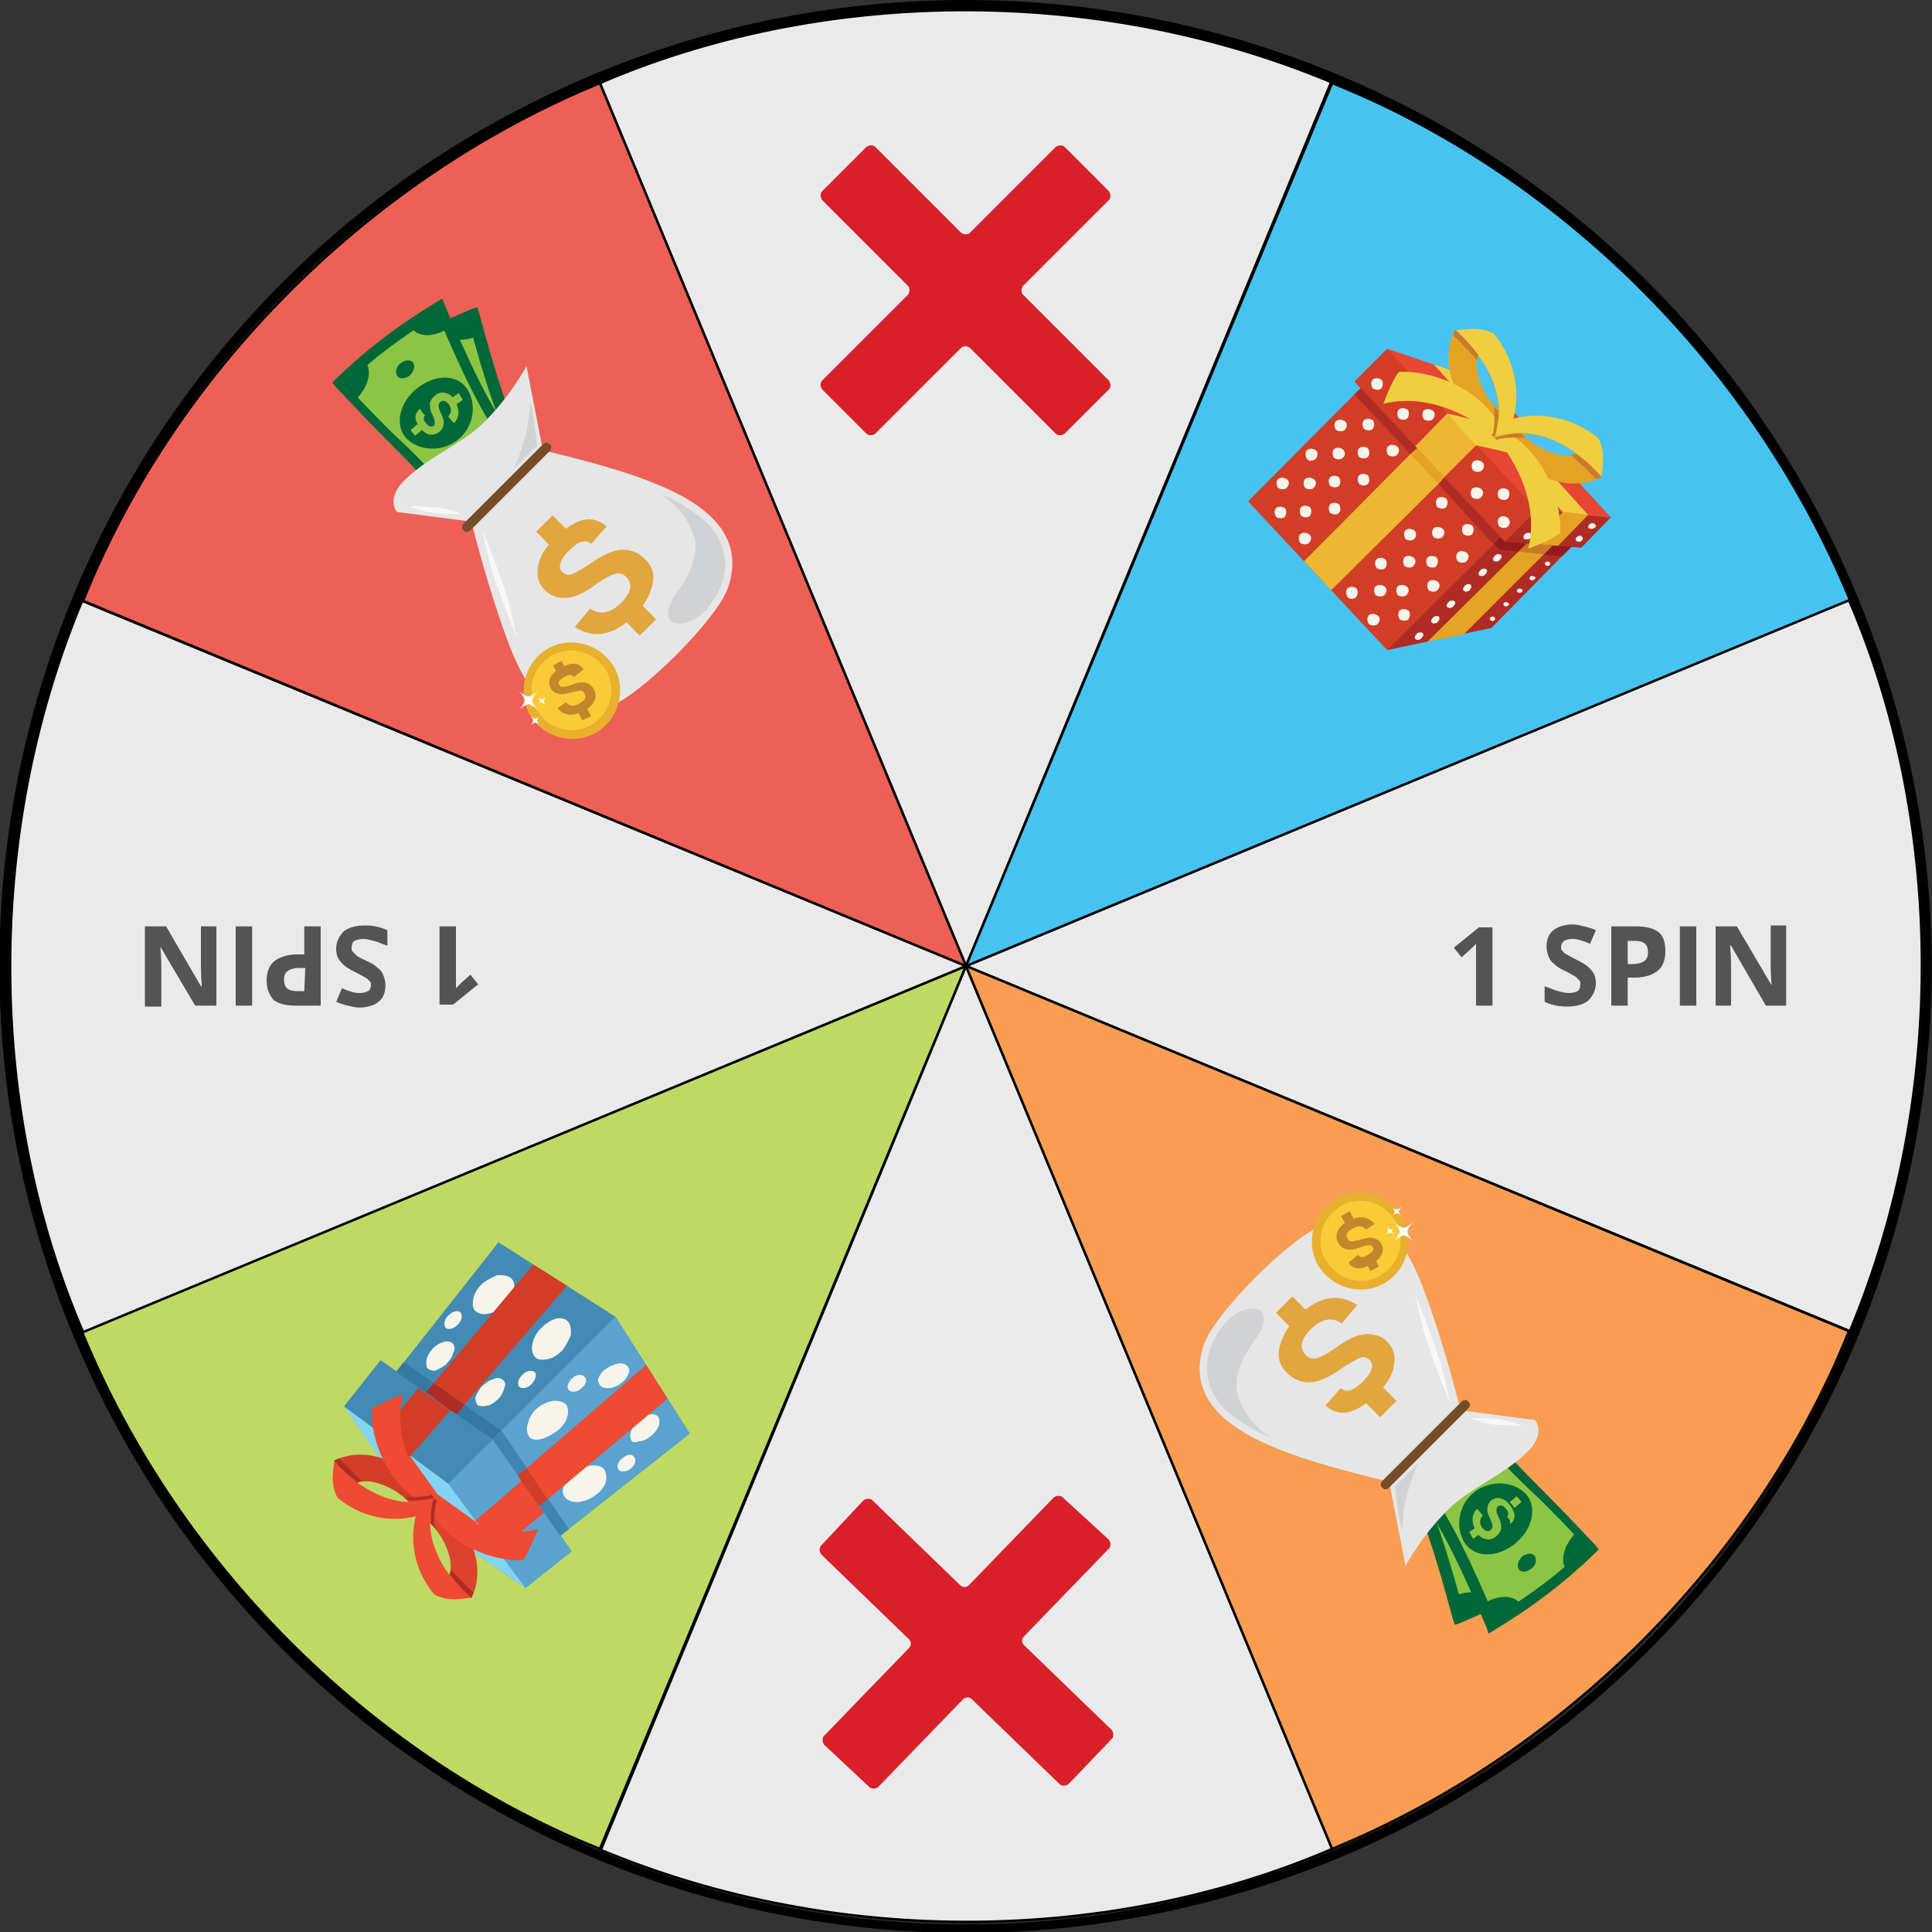 <svg xmlns="http://www.w3.org/2000/svg" viewBox="0 0 200 200"><rect x="0" y="0" width="200" height="200" fill="#333333" stroke="none"/><style>.st0{display:none}.st10,.st8,.st9{fill-rule:evenodd;clip-rule:evenodd}.st8{fill:#af2c24}.st9{fill:#d23d27}.st10{fill:#eeb733}.st12{fill:#e5a324}.st12,.st13,.st14,.st15,.st16,.st17{fill-rule:evenodd;clip-rule:evenodd}.st13{fill:#951a1d}.st14{fill:#c77b29}.st15{fill:#f1ce40}.st16{fill:#f6f4eb}.st17{fill:#4bc3f1}.st18{display:inline;fill:#fff;stroke:#000;stroke-width:.25;stroke-miterlimit:10}.st19{fill:#428bb5}.st19,.st20,.st24,.st25{fill-rule:evenodd;clip-rule:evenodd}.st20{fill:#59a3ce}.st24{fill:#f04a32}.st25{fill:#bfd966}.st28{fill:#8cc544}.st29{fill:#006838}.st30{fill:#e6e6e7}.st31{fill:#e2a63f}.st32{fill:#754d2a}.st33{fill:#d0d2d3}.st34{fill:#f7f8f8}.st35{fill:#e8b02c}.st36{fill:#f9cb36}.st37{fill:#c3872b}.st38{fill:#fff}.st39{fill:#d81f2a}</style><g id="Слой_1"><path fill="none" stroke="#000" stroke-width=".25" stroke-miterlimit="10" d="M170.7 29.3L29.3 170.7"/><path d="M62.1 191.4c-22.8-9.1-43.4-28.7-53.6-53.5L100 100l-37.9 91.4z" fill="#bfd964" stroke="#000" stroke-width=".25" stroke-miterlimit="10"/><path d="M137.9 191.4c-22.5 9.7-51 10.4-75.7.1L100 100l37.9 91.4zM8.6 137.9c-9.7-22.5-10.4-51-.1-75.7L100 100 8.6 137.9zM62.1 8.6c22.5-9.7 51-10.4 75.7-.1L100 100 62.1 8.6zm129.3 53.5c9.7 22.5 10.4 51 .1 75.7L100 100l91.4-37.9z" fill="#eaeaea" stroke="#000" stroke-width=".25" stroke-miterlimit="10"/><path d="M8.6 62.2c9.1-22.8 28.7-43.4 53.5-53.6L100 100 8.6 62.2z" fill="#ed6056" stroke="#000" stroke-width=".25" stroke-miterlimit="10"/><path d="M137.9 8.6c22.8 9.1 43.4 28.7 53.6 53.5L100 100l37.9-91.4z" fill="#47c3f1" stroke="#000" stroke-width=".25" stroke-miterlimit="10"/><path d="M191.4 137.8c-9.1 22.8-28.7 43.4-53.5 53.6L100 100l91.4 37.8z" fill="#f89d52" stroke="#000" stroke-width=".25" stroke-miterlimit="10"/><path d="M100 1c19.3 0 38.2 5.6 54.4 16.3 16.6 10.9 29.5 26.4 37.1 44.9 10.1 24.4 10.1 51.3 0 75.8s-29.1 43.5-53.6 53.6c-12.1 5-24.8 7.6-37.8 7.6-19.3 0-38.2-5.6-54.4-16.3-16.7-11.1-29.5-26.6-37.2-45-10.1-24.4-10.1-51.3 0-75.8S37.7 18.7 62.1 8.5C74.2 3.5 87 1 100 1m0-1C87.2 0 74.2 2.4 61.7 7.6c-51 21.1-75.3 79.6-54.1 130.7 16 38.5 53.2 61.8 92.4 61.8 12.8 0 25.7-2.5 38.2-7.6 51-21.1 75.3-79.6 54.1-130.7C176.4 23.2 139.2 0 100 0z"/><path class="st8" d="M158.6 52.4l-7.9 5.7-7.1 9.2 10.8-2.3 11.4-11.6z"/><path class="st9" d="M158.6 52.4l-14.5-15.5-14.9 15 14.4 15.4z"/><path class="st10" d="M135 58.1l2.8 3 12-11.9-1.4-1.4-1.5-1.7z"/><path class="st9" d="M140.2 39.5l15.6 16.6 3.3-3.3-5.3-8.1-10.2-8.6z"/><path class="st10" d="M146.5 46.2l3 3.2 4.3-4.3-3.2-3.1z"/><path class="st8" d="M155.8 56.1l7.9.6 3.1-3.2-4.4-.4-3.3-.3z"/><path fill-rule="evenodd" clip-rule="evenodd" fill="#e64732" d="M166.8 53.6l-12.9-14-10.3-3.5 15.5 16.7z"/><path class="st8" d="M149.5 49.4l-.6.7 5.1 5.6.6.6.7-.7-.4-.5z"/><path class="st12" d="M148.9 50.1l.6-.7-2.8-3-.7.6z"/><path class="st8" d="M146 47l.7-.6-.2-.2-5.6-6-.7.6z"/><path class="st12" d="M161.8 53l-3.3 3.3 2.8.2 3.1-3.2z"/><path class="st12" d="M158 56.3l-10.2 10.1 3.7-.7 9.2-9.2-2.2-.2z"/><path class="st13" d="M160.7 56.5l-.9.9 1.9.2 1-1-1.4-.1z"/><path class="st14" d="M159.8 57.4l.9-.9-2.2-.2h-.5l-.8.8z"/><path class="st13" d="M157.2 57.1l.8-.8-2.2-.2-.5-.5-.7.7.7.6z"/><path class="st15" d="M164.3 53.2l-5.3-5.9 2.6.6-2.6-2.8-2.1-.6-5.1-5.6-3.4-1.2 5.4 6-1.6-.3-.3-.1-2.1-.5 3 3.3 2.3.5 1.1.3 5.4 5.9.2.2 2.6.3z"/><path class="st16" d="M156.1 50.7c-.3-.2-.7-.2-.9 0-.2.2-.2.6 0 .9.3.2.7.2.9 0 .2-.3.2-.7 0-.9zm-2.7-2.9c-.3-.2-.7-.2-.9 0-.2.2-.2.6 0 .9.3.2.7.2.9 0 .3-.3.3-.7 0-.9zm-5.1-5.3c-.3-.2-.7-.2-.9 0-.2.2-.2.6 0 .9.3.2.7.2.9 0 .3-.3.3-.7 0-.9zm-2.6-3c-.3-.2-.7-.2-.9 0-.2.2-.2.6 0 .9.3.2.7.2.9 0 .2-.3.2-.7 0-.9zM165 54.2c-.3-.2-.8.3-.5.5.5.2 1-.3.5-.5zm-11.7-3.6c-.3-.2-.7-.2-.9 0-.2.2-.2.6 0 .9.3.2.7.2.9 0 .3-.3.3-.7 0-.9zm2.8 3c-.3-.2-.7-.2-.9 0-.2.2-.2.6 0 .9.3.2.7.2.9 0 .3-.3.2-.7 0-.9zm-10.4-11.2c-.3-.2-.7-.2-.9 0-.2.2-.2.6 0 .9.3.2.7.2.9 0 .2-.3.2-.7 0-.9zm-2.7-3.1c-.3-.2-.7-.2-.9 0-.2.2-.2.6 0 .9.3.2.7.2.9 0 .2-.3.2-.7 0-.9zm9.4 15.1c-.3-.2-.7-.2-.9 0-.2.2-.2.6 0 .9.3.2.7.2.9 0 .2-.3.2-.7 0-.9zm-2.7-2.8c-.3-.2-.7-.2-.9 0-.2.2-.2.6 0 .9.3.2.7.2.9 0 .2-.3.2-.7 0-.9zm-5.1-5.4c-.3-.2-.7-.2-.9 0-.2.2-.2.6 0 .9.3.2.7.2.9 0 .3-.3.3-.7 0-.9zm-2.5-2.7c-.3-.2-.7-.2-.9 0-.2.2-.2.6 0 .9.3.2.7.2.9 0 .2-.3.2-.7 0-.9zm16.3 11.7c-.4-.2-.9.3-.6.6.5.2 1.1-.3.6-.6zm-16.8-8.8c-.3-.2-.7-.2-.9 0-.2.2-.2.6 0 .9.3.2.7.2.9 0 .2-.2.2-.6 0-.9zm7.7 8.3c-.3-.2-.7-.2-.9 0-.2.2-.2.6 0 .9.3.2.7.2.9 0 .3-.3.3-.7 0-.9zm2.5 2.5c-.3-.2-.7-.2-.9 0-.2.2-.2.6 0 .9.3.2.7.2.9 0 .3-.3.3-.7 0-.9zm-12.6-13.6c-.3-.2-.7-.2-.9 0-.2.2-.2.6 0 .9.3.2.7.2.9 0 .3-.3.3-.7 0-.9zm21.2 14.6c-.1-.1-.3-.1-.4 0-.1.1-.1.2 0 .3.1.1.3.1.4 0 .1-.1.1-.2 0-.3zm3.3-2.7c-.3-.2-.8.3-.5.5.4.3.9-.2.5-.5zm-4-1.6c-.4-.2-.9.3-.6.6.5.3 1-.3.6-.6zm-5.9 5c-.2-.1-.5 0-.6.2-.2.2-.2.4 0 .5.2.1.5 0 .6-.2.2-.2.2-.4 0-.5zm1.5-1.5c-.2-.1-.5 0-.6.2-.2.2-.2.4 0 .5.2.1.5 0 .6-.2.2-.2.2-.4 0-.5zm3.5 2.3c-.1-.1-.3-.1-.4 0-.1.1-.1.2 0 .3.1.1.3.1.4 0 .2-.1.2-.3 0-.3zm-10.1-2c-.3-.2-.7-.2-.9 0-.2.2-.2.6 0 .9.3.2.7.2.9 0 .2-.3.2-.7 0-.9zm-2.3-2.8c-.3-.2-.7-.2-.9 0-.2.2-.2.6 0 .9.3.2.7.2.9 0 .3-.3.2-.7 0-.9zm-4.8-5.7c-.3-.2-.7-.2-.9 0-.2.2-.2.6 0 .9.3.2.7.2.9 0 .2-.2.2-.6 0-.9zm-2.6-2.7c-.3-.2-.7-.2-.9 0-.2.2-.2.6 0 .9.3.2.7.2.9 0 .3-.2.3-.6 0-.9zm-.4 2.9c-.3-.2-.7-.2-.9 0s-.2.6 0 .9c.3.2.7.2.9 0s.2-.6 0-.9zm-3 3.1c-.3-.2-.7-.2-.9 0-.2.2-.2.6 0 .9.3.2.7.2.9 0 .2-.3.2-.7 0-.9zm10.7 5.2c-.3-.2-.7-.2-.9 0-.2.2-.2.6 0 .9.3.2.7.2.9 0 .3-.3.3-.7 0-.9zm-3 3c-.3-.2-.7-.2-.9 0-.2.2-.2.6 0 .9.3.2.7.2.9 0 .3-.3.3-.7 0-.9zm5.5-.5c-.3-.2-.7-.2-.9 0-.2.2-.2.6 0 .9.3.2.7.2.9 0 .3-.3.3-.7 0-.9zm-3 3c-.3-.2-.7-.2-.9 0-.2.2-.2.6 0 .9.3.2.7.2.9 0 .2-.3.2-.7 0-.9zm-9.6-16.6c-.3-.2-.7-.2-.9 0-.2.2-.2.6 0 .9s.7.2.9 0 .3-.7 0-.9zm-3 3c-.3-.2-.7-.2-.9 0-.2.2-.2.6 0 .9.3.2.7.2.9 0 .3-.3.3-.7 0-.9zm12.4 11.1c-.3-.2-.7-.2-.9 0-.2.2-.2.6 0 .9.3.2.7.2.9 0 .3-.3.3-.7 0-.9zm-3 3c-.3-.2-.7-.2-.9 0s-.2.6 0 .9c.3.2.7.2.9 0 .3-.3.3-.7 0-.9zm.8-5.8c-.3-.2-.7-.2-.9 0-.2.2-.2.6 0 .9.3.2.7.2.9 0 .2-.3.2-.7 0-.9zm-3 3c-.3-.2-.7-.2-.9 0-.2.2-.2.6 0 .9s.7.2.9 0c.2-.3.2-.7 0-.9zm-1.8-8.7c-.3-.2-.7-.2-.9 0s-.2.6 0 .9c.3.2.7.2.9 0s.2-.6 0-.9zm-3.1 3.1c-.3-.2-.7-.2-.9 0-.2.2-.2.6 0 .9.3.2.7.2.9 0 .3-.3.3-.7 0-.9zm.5-5.7c-.3-.2-.7-.2-.9 0-.2.2-.2.6 0 .9.3.2.7.2.9 0 .3-.3.3-.7 0-.9zm-3 3c-.3-.2-.7-.2-.9 0-.2.2-.2.6 0 .9.3.2.7.2.9 0 .2-.3.2-.7 0-.9zm19.2 7.9c-.2-.1-.5 0-.6.2-.2.2-.2.4 0 .5.2.1.5 0 .6-.2.1-.1.2-.4 0-.5zm-1.7 1.7c-.2-.1-.5 0-.6.2-.2.2-.2.4 0 .5.2.1.5 0 .6-.2.2-.2.2-.4 0-.5zm-1.6 1.6c-.2-.1-.5 0-.6.2-.2.2-.2.4 0 .5.2.1.5 0 .6-.2.1-.1.2-.4 0-.5zm-1.7 1.7c-.2-.1-.5 0-.6.2-.2.2-.2.4 0 .5.2.1.5 0 .6-.2.2-.2.2-.4 0-.5zm10.3-4.5c-.1-.1-.3-.1-.4 0-.1.1-.1.2 0 .3.1.1.3.1.4 0 .2-.1.1-.3 0-.3zm-1.4 1.4c-.1-.1-.3-.1-.4 0-.1.1-.1.2 0 .3.1.1.3.1.4 0 .2-.1.1-.2 0-.3zm-1.4 1.5c-.1-.1-.3-.1-.4 0-.1.1-.1.2 0 .3.1.1.3.1.4 0 .1-.1.1-.2 0-.3z"/><path class="st15" d="M165.8 49.4s-3.5-4.4-8.6-4.2c-.7 0-1.6-.2-2.4.1l.5-1.5c3.2-1.4 7.2-.9 10.2 1.6.6 1.3.5 2.2.3 4z"/><path class="st12" d="M165.8 49.4s-5.2 3.1-11-4.2c.7-.2 1.4-.3 2.1-.4 5.2-.2 8.9 4.6 8.9 4.6z"/><path class="st17" d="M163.2 47c-1.5.6-4.3-.6-5.6-2.1 2.2 0 4.2 1 5.6 2.1z"/><path class="st14" d="M165.2 49.6c-.9-1-1.8-1.8-2.6-2.5.2 0 .4-.1.6-.1 1.6 1.2 2.6 2.4 2.6 2.4s-.2.1-.6.2zm-7.7-4.3c-.9 0-1.7.1-2.5.3l-.3-.3c.7-.2 1.4-.3 2.1-.4h.7l.3.3.2.2c-.1-.1-.3-.1-.5-.1z"/><path class="st15" d="M158.2 56.8c1.5-6.1-3.2-11.3-3.2-11.3.5-.2 1.6-.2 1.8-.2 2.8 1.8 4.9 6.2 4.7 9.9-1 .7-2 1.1-3.3 1.6zm-7.6-22.6s4.4 3.5 4.2 8.6c0 .7.2 1.6-.1 2.4l1.5-.5c1.4-3.2.9-7.2-1.6-10.2-1.3-.6-2.2-.5-4-.3z"/><path class="st12" d="M150.6 34.2s-3.1 5.2 4.2 11c.2-.7.3-1.4.4-2.1.2-5.2-4.6-8.9-4.6-8.9z"/><path class="st17" d="M153 36.8c-.6 1.5.6 4.3 2.1 5.6 0-2.2-1-4.2-2.1-5.6z"/><path class="st14" d="M150.4 34.7c1 .9 1.8 1.8 2.5 2.6 0-.2.1-.4.1-.6-1.2-1.6-2.4-2.6-2.4-2.6l-.2.6zm4.3 7.8c0 .9-.1 1.7-.3 2.5l.3.3c.2-.7.3-1.4.4-2.1v-.7l-.3-.3-.2-.2c.1.1.1.3.1.5z"/><path class="st15" d="M143.2 41.8c6.1-1.5 11.3 3.2 11.3 3.2.2-.5.2-1.6.2-1.8-1.8-2.8-6.2-4.9-9.9-4.7-.7 1-1.1 2-1.6 3.3z"/><g class="st0"><path class="st18" d="M166.4 146.5c-.9.9-1.9 1.4-3 1.4s-2.1-.4-3-1.3c-1.1-1.1-1.6-2.3-1.5-3.5.1-1.3.7-2.5 2-3.7 1.1-1.1 2.1-1.8 3.1-2.1l1.8 1.8c-.5.2-1.1.4-1.7.8s-1.1.7-1.5 1.1c-1.3 1.3-1.4 2.4-.3 3.4 1 1 2.1.8 3.4-.5.2-.2.5-.5.7-.8.2-.3.4-.6.5-.8l1.3-.4 4.6 5.3-5.3 5.3-1.7-1.7 3.5-3.5-1.7-2.1-.2.3-1 1zm-12.3 9.6c-1.7-1.7-2.7-3.2-2.9-4.6-.3-1.4.2-2.6 1.3-3.8 1.1-1.1 2.4-1.5 3.8-1.3 1.4.3 2.9 1.2 4.6 2.9 1.7 1.7 2.7 3.3 3 4.6.3 1.4-.2 2.6-1.3 3.8-1.1 1.1-2.4 1.5-3.8 1.3-1.6-.3-3.1-1.2-4.7-2.9zm4.7-4.7c-1.2-1.2-2.1-1.9-2.9-2.2-.7-.3-1.3-.2-1.8.3s-.6 1.1-.3 1.8 1.1 1.7 2.2 2.9c1.2 1.2 2.2 1.9 2.9 2.2s1.3.2 1.8-.3.6-1.1.3-1.8-1-1.7-2.2-2.9zm-8.3 12.2c-1-1-1.6-2-1.7-2.9-.1-.9.2-1.7 1-2.5.7-.7 1.6-1 2.5-.9.9.1 1.9.7 2.9 1.7 2 2 2.3 3.8.7 5.3-.7.7-1.6 1.1-2.5.9-1-.1-1.9-.6-2.9-1.6zm2.9-3c-.6-.6-1-.9-1.4-1.1-.4-.2-.7-.2-.9.1-.4.4-.1 1.2 1 2.3 1.1 1.1 1.9 1.4 2.3 1 .2-.2.2-.5.1-.9-.1-.3-.5-.8-1.1-1.4zm-4.6 10.5l-4.3-15.1 1.6-1.6 4.3 15.1-1.6 1.6zm-9-4.6c-1-1-1.6-2-1.7-2.9s.2-1.7 1-2.5c.7-.7 1.6-1 2.5-.9.9.1 1.9.7 2.9 1.7 2 2 2.3 3.8.7 5.3-.7.7-1.6 1.1-2.5.9-.9-.1-1.9-.6-2.9-1.6zm3-2.9c-.6-.6-1-.9-1.4-1.1-.4-.2-.7-.2-.9.1-.4.4-.1 1.2 1 2.3 1.1 1.1 1.9 1.4 2.3 1 .2-.2.2-.5.1-.9-.2-.4-.6-.9-1.1-1.4zm0-28.8c-1.6-1.6-2.4-3.2-2.5-4.9-.1-1.7.6-3.2 2.1-4.7s3.1-2.2 4.7-2.1c1.7.1 3.3.9 4.9 2.5 1.6 1.6 2.4 3.2 2.5 4.9.1 1.6-.7 3.2-2.2 4.7s-3.1 2.2-4.7 2.1c-1.6 0-3.2-.9-4.8-2.5zm7.1-7c-1.1-1.1-2.1-1.7-3.1-1.8s-1.8.2-2.7 1c-1.6 1.6-1.4 3.6.8 5.7 2.2 2.2 4.1 2.5 5.7.8.8-.8 1.2-1.7 1-2.7 0-.9-.7-2-1.7-3zm-16 6.2l2-2 9.7 9.7-5.6 5.6-1.7-1.7 3.5-3.5-2.5-2.5-3.3 3.3-1.7-1.7 3.3-3.3-3.7-3.9zm-7.5 7.5l2-2 9.7 9.7-5.6 5.6-1.7-1.7 3.5-3.5-2.5-2.5-3.3 3.3-1.7-1.7 3.3-3.3-3.7-3.9z"/></g><g class="st0"><path class="st18" d="M37.5 61.5l-4.2-11.3-4.7 4.7-1.7-1.7 6.8-6.8 1.3 1.3 4.6 11.7-2.1 2.1zm4-16.1c.9-.9 1.9-1.4 2.9-1.4s2 .4 2.9 1.3c1.1 1.1 1.5 2.2 1.5 3.4-.1 1.2-.7 2.4-1.9 3.6-1 1-2.1 1.7-3.1 2l-1.7-1.7c.5-.2 1.1-.4 1.6-.7s1.1-.7 1.5-1.1c1.2-1.2 1.3-2.3.3-3.3s-2.1-.8-3.3.5c-.2.2-.5.5-.7.8s-.4.6-.5.8l-1.2.4-4.5-5.2 5.1-5.1 1.7 1.7-3.4 3.4 1.7 2 .2-.3c.2-.4.5-.7.9-1.1zm7.9-9.1c1 1 1.5 1.9 1.7 2.8.1.9-.2 1.7-.9 2.4s-1.5 1-2.4.9c-.9-.1-1.8-.7-2.8-1.6-2-2-2.2-3.7-.7-5.2.7-.7 1.5-1 2.4-.9.8.2 1.7.7 2.7 1.6zm-2.9 2.9c.5.5 1 .9 1.4 1.1s.7.2.9-.1c.4-.4.1-1.2-1-2.2-1.1-1.1-1.8-1.4-2.2-1-.2.2-.2.5-.1.9s.5.8 1 1.3zM51 29.1l4.2 14.7-1.5 1.5-4.2-14.7 1.5-1.5zm8.7 4.4c1 1 1.5 1.9 1.6 2.8.1.9-.2 1.7-.9 2.4s-1.5 1-2.4.9c-.9-.1-1.8-.7-2.8-1.6-2-2-2.2-3.7-.7-5.2.7-.7 1.5-1 2.4-.9s1.9.6 2.8 1.6zm-2.8 2.9c.5.5 1 .9 1.4 1.1.4.2.7.2.9-.1.4-.4.1-1.2-1-2.2-1.1-1.1-1.8-1.4-2.2-1-.2.2-.2.5-.1.9s.4.7 1 1.3zm0 27.9c1.6 1.6 2.4 3.1 2.4 4.8.1 1.6-.6 3.1-2.1 4.6s-3 2.1-4.6 2.1-3.2-.9-4.8-2.5c-1.6-1.6-2.4-3.2-2.4-4.8-.1-1.6.6-3.1 2.1-4.6s3-2.1 4.6-2.1c1.6.1 3.2.9 4.8 2.5zM50 71.2c1.1 1.1 2 1.6 3 1.8.9.1 1.8-.2 2.6-1 1.6-1.6 1.3-3.5-.8-5.6-2.1-2.1-4-2.4-5.6-.8-.8.8-1.1 1.7-1 2.6s.7 1.9 1.8 3zm15.5-6.1l-2 2-9.4-9.4 5.4-5.4 1.6 1.6-3.4 3.4 2.4 2.4 3.2-3.2 1.6 1.6-3.2 3.2 3.8 3.8zm7.3-7.2l-2 2-9.4-9.4 5.4-5.4 1.6 1.6-3.4 3.4 2.4 2.4 3.2-3.2 1.6 1.6-3.2 3.2 3.8 3.8z"/></g><path class="st19" d="M47.5 152.5l-9.3-6.9 13.4-17 12.1 7.7 7.7 12.1-17 13.4z"/><path class="st20" d="M47.5 152.5l16.2-16.2 7.7 12.1-17 13.4z"/><path class="st20" d="M43.3 156.7l3.4-4.8L51 149l8.2 11.6-4.8 3.8z"/><path class="st19" d="M35.6 145.6l10.8 8L51 149l-11.6-8.2z"/><path fill-rule="evenodd" clip-rule="evenodd" fill="#82d4f3" d="M46.4 153.6l8 10.8-11.1-7.7-7.7-11.1z"/><path fill-rule="evenodd" clip-rule="evenodd" fill="#3579a0" d="M41.8 141l-.8 1 10 7 .9-.9z"/><path fill-rule="evenodd" clip-rule="evenodd" fill="#3e85b0" d="M51 149l7 10 .9-.7-7-10.2z"/><path class="st16" d="M54.7 148.6c.2.4.7.5 1.2.4.5-.1 1.1-.4 1.7-.8.6-.5 1-1 1.1-1.5.2-.5.1-1-.1-1.3-.3-.3-.7-.4-1.3-.4-.5.1-1.1.3-1.6.7-.5.4-.9 1-1 1.5-.2.5-.2 1 0 1.4zm7.5-5.1c.2.2.6.2 1 .2.4-.1.9-.3 1.2-.6.4-.3.6-.7.7-1 .1-.3 0-.6-.3-.8-.3-.2-.6-.2-1-.1s-.8.3-1.2.6c-.4.3-.6.7-.7 1 0 .2.1.5.3.7zm-3.3.4c.3.3.9.2 1.3-.2.5-.4.6-.9.3-1.2-.3-.3-.9-.2-1.3.2s-.6.9-.3 1.2zm-.4 11.1c-.3-.3-.3-.8-.1-1.2.2-.5.6-1 1.2-1.4.6-.4 1.2-.7 1.8-.7.5 0 1 .1 1.2.5.2.4.2.8.1 1.3-.2.5-.6 1-1.1 1.3-.5.4-1.1.6-1.7.7-.6 0-1.1-.1-1.4-.5zm6.8-6c-.1-.3-.1-.6.1-1s.5-.8.9-1.1c.4-.3.8-.5 1.2-.5.3 0 .6.1.7.4.1.3.1.7-.1 1-.2.4-.5.7-.9 1-.4.3-.8.4-1.1.4-.4.2-.7.1-.8-.2zm-1.3 3.1c-.2-.3 0-.9.5-1.2.5-.4 1-.4 1.2 0 .2.3 0 .9-.5 1.2-.4.3-1 .3-1.2 0zm-11.1-19.8c.3.3.4.7.3 1.2-.1.5-.5 1.1-1 1.6s-1.1.8-1.7.9c-.5.1-1 0-1.3-.3-.3-.3-.3-.8-.2-1.3.1-.5.4-1 .9-1.5.5-.4 1.1-.7 1.6-.9.5 0 1 0 1.4.3zm-6 6.8c.2.3.2.6 0 1-.1.4-.4.8-.8 1.2-.4.3-.8.5-1.1.6-.3 0-.6-.1-.8-.3-.1-.3-.1-.7 0-1 .1-.4.4-.8.7-1.1.3-.3.7-.5 1.1-.6.4-.1.7 0 .9.2zm.8-3.2c.2.3.1.9-.4 1.3-.4.4-1 .5-1.2.2-.2-.3-.1-.9.4-1.3.4-.4 1-.5 1.2-.2zm11.1.9c-.3-.3-.7-.4-1.2-.3-.5.1-1.1.5-1.6 1s-.8 1.1-.9 1.7c-.1.5 0 1 .3 1.3.3.3.8.3 1.3.2.5-.1 1-.4 1.5-.9.4-.5.7-1.1.9-1.6 0-.5 0-1.1-.3-1.4zm-6.8 6c-.3-.2-.6-.2-1 0-.4.1-.8.4-1.2.8-.3.4-.5.8-.6 1.1 0 .3.1.6.3.8.3.1.7.1 1 0 .4-.1.8-.4 1.1-.7.3-.3.5-.7.6-1.1.2-.4.1-.7-.2-.9zm3.3-.8c-.3-.2-.9-.1-1.3.4-.4.4-.5 1-.2 1.2.3.2.9.1 1.3-.4s.5-1 .2-1.2z"/><path class="st24" d="M49.2 157.5l-3.9-2.8-2.8-3.9-3.1-2.4 3.1 4.9-3.3-2.5 1.6 2.4 3.4 2.6 2.6 3.4 2.4 1.6-2.5-3.4 4.8 3.2zm3.5 2.1l3.6-3-.5-.7-1.8-2.6-3.6 3.1-1.2 1 2.3 3.1 1.2-.9zm4-4.4l12.4-10.4-2.2-3.5L54.5 152l2.2 3.2z"/><path class="st9" d="M48.1 145.4l10.6-12.3-3.5-2.2-10.3 12.3 3.2 2.2zm-4.6 4.2l3.1-3.6-2.6-1.8-.7-.5-3 3.6-1 1.2 3.1 2.3 1.1-1.2z"/><path class="st24" d="M34.6 151.2s3.3 4.1 8.1 4c.7 0 1.5.1 2.2-.1l-.5 1.4c-3 1.3-6.7.9-9.5-1.5-.6-1.3-.5-2.1-.3-3.8z"/><path class="st9" d="M34.6 151.2s4.9-2.9 10.3 3.9c-.7.2-1.4.3-2 .3-4.9.3-8.3-4.2-8.3-4.2z"/><path class="st25" d="M37 153.5c1.4-.6 4.1.6 5.3 2-2.2-.1-4-1.1-5.3-2z"/><path class="st8" d="M35.1 151c.9.9 1.7 1.7 2.4 2.3-.2 0-.4.1-.5.1-1.5-1.1-2.4-2.2-2.4-2.2s.2-.1.5-.2zm7.2 4c.8 0 1.6-.1 2.3-.3l.3.3c-.7.2-1.4.3-2 .3h-.6l-.3-.3-.2-.2c.2.2.3.2.5.2z"/><path class="st24" d="M41.7 144.3c-1.4 5.7 2.9 10.5 2.9 10.5-.4.1-1.5.2-1.7.2-2.6-1.6-4.6-5.8-4.4-9.2 1.1-.6 2-1 3.2-1.5zm7.1 21.1s-4.1-3.3-4-8.1c0-.7-.1-1.5.1-2.2l-1.4.5c-1.3 3-.9 6.7 1.5 9.5 1.3.6 2.1.5 3.8.3z"/><path d="M48.8 165.4s2.9-4.9-3.9-10.3c-.2.7-.3 1.4-.3 2-.3 4.8 4.2 8.3 4.2 8.3z" fill-rule="evenodd" clip-rule="evenodd" fill="#dd432c"/><path class="st25" d="M46.5 163c.6-1.4-.6-4.1-2-5.3.1 2.1 1 4 2 5.3z"/><path class="st8" d="M49 164.9c-.9-.9-1.7-1.7-2.3-2.4 0 .2-.1.4-.1.5 1.1 1.5 2.2 2.4 2.2 2.4s.1-.2.2-.5zm-4.1-7.2c0-.8.1-1.6.3-2.3l-.3-.3c-.2.7-.3 1.4-.3 2v.6l.3.3.2.2c-.1-.2-.2-.3-.2-.5z"/><path class="st24" d="M55.7 158.3c-5.7 1.4-10.5-2.9-10.5-2.9-.1.4-.2 1.5-.2 1.7 1.6 2.6 5.8 4.6 9.2 4.4.6-1.1 1-2 1.5-3.2z"/><path class="st8" d="M47.3 146.4l.8-1-3.2-2.2-.8.9 2.5 1.9z"/><path class="st9" d="M56.7 155.2l-2.2-3.2-.9.7.4.7 1.8 2.5z"/><path d="M45.5 95.9h1.7v6.4l.6-.6.9-.8.8 1-2.6 2.1h-1.4v-8.1zm-10.7 2.3c0-.7.3-1.3.8-1.8.5-.4 1.3-.6 2.2-.6.9 0 1.7.2 2.3.5v1.6c-.6-.2-1-.4-1.4-.5-.4-.1-.7-.2-1.1-.2-.4 0-.7.1-.9.2s-.3.4-.3.7c0 .2 0 .3.1.4l.4.4c.2.2.5.3 1.1.6.5.2.9.5 1.1.7.3.2.5.5.6.8s.2.6.2 1c0 .7-.2 1.3-.7 1.7s-1.2.6-2 .6c-.4 0-.8-.1-1.2-.2-.4-.1-.8-.2-1.2-.4l.6-1.4c.4.2.8.3 1.1.4s.6.1.8.1c.3 0 .6-.1.8-.2s.3-.4.3-.6c0-.2 0-.3-.1-.4l-.3-.3c-.2-.1-.5-.3-1.1-.6-.8-.4-1.3-.7-1.6-1.1-.4-.4-.5-.9-.5-1.4zm-7.2 3.3c0-.9.3-1.6.8-2s1.3-.7 2.4-.7h.7v-2.9h1.7v8.2h-2.6c-1 0-1.8-.2-2.3-.6-.4-.5-.7-1.1-.7-2zm4-1.3H31c-.5 0-.9.1-1.2.3-.3.2-.4.5-.4.9s.1.7.3.9c.2.2.6.3 1 .3h.8l.1-2.4zm-5.5-4.3v8.2h-1.7v-8.2h1.7zm-11.1 0h2.2l3.6 6.2h.1c-.1-1.1-.1-1.9-.1-2.3v-3.9h1.6v8.2h-2.2L16.6 98c.1 1.1.1 1.8.1 2.3v3.9H15v-8.3zm139.5 8.2h-1.7v-6.4l-.6.6-.9.8-.8-1 2.6-2.1h1.4v8.1zm10.7-2.3c0 .7-.3 1.3-.8 1.8-.5.4-1.3.6-2.2.6-.9 0-1.7-.2-2.3-.5v-1.6c.6.2 1 .4 1.4.5.4.1.7.2 1.1.2.4 0 .7-.1.9-.2s.3-.4.3-.7c0-.2 0-.3-.1-.4l-.4-.4c-.2-.1-.5-.3-1.1-.6-.5-.2-.9-.5-1.1-.7-.3-.2-.5-.5-.6-.8-.1-.3-.2-.6-.2-1 0-.7.2-1.3.7-1.7s1.2-.6 2-.6c.4 0 .8.1 1.2.2.4.1.8.2 1.2.4l-.6 1.4c-.4-.2-.8-.3-1.1-.4s-.6-.1-.8-.1c-.3 0-.6.1-.8.2-.2.2-.3.4-.3.6 0 .2 0 .3.1.4l.3.3c.2.1.5.3 1.1.6.8.4 1.3.7 1.6 1.1.4.4.5.9.5 1.4zm7.2-3.3c0 .9-.3 1.6-.8 2s-1.3.7-2.4.7h-.7v2.9h-1.7v-8.2h2.6c1 0 1.8.2 2.3.6s.7 1.1.7 2zm-4 1.3h.6c.5 0 .9-.1 1.2-.3.3-.2.4-.5.4-.9s-.1-.7-.3-.9c-.2-.2-.6-.3-1-.3h-.8v2.4zm5.5 4.3v-8.2h1.7v8.2h-1.7zm11.1 0h-2.2l-3.6-6.2h-.1c.1 1.1.1 1.9.1 2.3v3.9h-1.6v-8.2h2.2l3.6 6.1c-.1-1.1-.1-1.8-.1-2.3v-3.9h1.6v8.3z" fill="#545454"/><path class="st28" d="M49 32.5c1.5 5.8 3.2 11.5 5.9 16.6-2.4 1.3-4.9 2.6-7.3 4-3-4.9-6.7-9.2-10-14.3 3.5-2.6 7.3-4.6 11.4-6.3z"/><path class="st29" d="M55.6 49.3l-1.9 1c-2 1.1-3.9 2.1-5.9 3.2l-.4.2-.3-.4c-1.7-2.8-3.6-5.3-5.6-8-1.5-2-3-4-4.4-6.2l-.3-.4.4-.3c3.5-2.5 7.3-4.6 11.6-6.4l.6-.2.2.6c1.6 5.9 3.2 11.5 5.9 16.5l.1.4zm-7.9 3.1l5.4-3 1-.5c-2.5-4.8-4.1-10.1-5.6-15.7-3.8 1.6-7.2 3.5-10.4 5.7 1.3 2 2.8 3.9 4.1 5.7 2.1 2.7 3.9 5.1 5.5 7.8z"/><path class="st29" d="M45.5 40.4c2.2-1.2 4.5-.6 5.1 1.2.6 1.8-.2 3.9-1.9 4.9-1.7.9-4 .5-5.1-1-1.1-1.5-.3-3.9 1.9-5.1zm2 12.7c.7-.4 1.3-.7 2-1.1-.6-1.1-2-1.4-3.1-.8.4.6.8 1.2 1.1 1.9z"/><path class="st28" d="M45.8 43.3c-.3.2-.3.5 0 .8.2.4.5.5.7.4.1-.1.2-.2.2-.4s-.1-.5-.2-.9-.1-.8 0-1.1c.1-.3.4-.6.7-.7.4-.2.8-.2 1.1 0 .4.2.6.5.8.9.4 1 .3 1.7-.4 2.3-.2-.2-.3-.5-.5-.7.4-.3.5-.7.2-1.2-.2-.5-.5-.6-.9-.4-.2.1-.3.2-.3.4s0 .5.1.9c.1.5.1.8.1 1.1-.1.3-.3.5-.5.7-.3.2-.6.2-.9.1-.3-.1-.6-.4-.9-.8-.5-.8-.4-1.5.2-2 .2.1.3.4.5.6z"/><path class="st28" d="M44.9 44.1c.1.2.3.5.4.7-.3.1-.5.3-.8.4-.1-.2-.3-.5-.4-.7.3-.1.6-.2.8-.4zm4.7-2.6c.1.3.2.5.3.8-.3.1-.5.3-.8.4-.1-.3-.2-.5-.3-.8.2-.1.5-.2.8-.4z"/><path class="st29" d="M54.8 49.1c-.3-.7-.7-1.3-1-2-1.1.6-1.5 2-1 3 .7-.2 1.3-.6 2-1zm-6-16.5c-1.1.5-2.1.9-3.2 1.4.5 1.2 2.1 1.5 3.8.8-.2-.8-.4-1.5-.6-2.2zm-11.3 6.2c.4.6.9 1.3 1.3 1.9 1.5-1 2.2-2.7 1.6-3.9-1 .7-1.9 1.3-2.9 2zm11.8 8.9c.4-.2.9-.1 1.1.3.2.4.1.8-.3 1-.4.2-.8.1-1.1-.3-.2-.3 0-.8.3-1zm-5.2-10.1c.5-.3 1.1-.2 1.3.2.2.4-.1.9-.6 1.2-.5.3-1.1.2-1.3-.2-.2-.4.1-.9.6-1.2z"/><path class="st28" d="M45.6 31.8c2.3 5.5 4.8 11 8.2 15.6-2.2 1.7-4.5 3.3-6.7 5-3.6-4.4-7.9-8.2-12-12.7 3.2-3.1 6.7-5.6 10.5-7.9z"/><path class="st29" d="M54.6 47.5l-1.5 1.1c-1.9 1.4-3.7 2.8-5.6 4.2l-.5.3-.3-.4c-2.1-2.5-4.3-4.8-6.7-7.2-1.7-1.7-3.5-3.6-5.3-5.5l-.3-.4.4-.4c3.1-3 6.5-5.6 10.5-8l.5-.3.2.6c2.4 5.6 4.8 11 8.2 15.5l.4.5zm-7.4 4.2c1.8-1.3 3.5-2.6 5.2-3.9l.6-.5c-3.2-4.4-5.5-9.5-7.7-14.7-3.6 2.2-6.7 4.5-9.5 7.2 1.6 1.8 3.3 3.5 4.9 5.1 2.4 2.2 4.5 4.4 6.5 6.8z"/><path class="st29" d="M43.3 40.1c2-1.5 4.3-1.3 5.2.4.9 1.7.4 3.9-1.2 5.1-1.6 1.2-3.9 1.1-5.2-.2-1.3-1.3-.8-3.8 1.2-5.3zm3.8 12.3c.6-.4 1.2-.9 1.8-1.3-.7-1-2.2-1.1-3.2-.3.5.5 1 1 1.4 1.6z"/><path class="st28" d="M44 43c-.2.2-.2.5.1.8.3.4.5.4.8.3.1-.1.1-.2.1-.4s-.1-.5-.3-.9c-.2-.4-.2-.8-.2-1.1.1-.3.3-.6.6-.8.4-.3.7-.3 1.1-.2.4.1.7.4.9.8.5.9.5 1.7-.1 2.3-.2-.2-.4-.4-.6-.7.3-.3.4-.7.1-1.2-.3-.4-.6-.5-.9-.3-.1.1-.2.2-.2.4s.1.5.3.9c.2.4.3.8.2 1.1 0 .3-.2.5-.4.7-.4.3-.7.3-1 .3-.4-.1-.7-.3-1-.7-.6-.8-.7-1.4 0-2 .1.3.3.5.5.7z"/><path class="st28" d="M43.2 43.9c.2.2.3.4.5.6-.2.2-.5.4-.7.6-.2-.2-.4-.4-.5-.6.3-.2.5-.4.7-.6zm4.3-3.2c.1.2.3.5.4.7-.2.2-.5.3-.7.5-.1-.2-.3-.5-.4-.7.2-.2.4-.3.7-.5z"/><path class="st29" d="M53.7 47.5c-.4-.6-.9-1.2-1.3-1.8-1 .8-1.2 2.2-.5 3.1.6-.4 1.2-.9 1.8-1.3zm-8.3-15.6c-1 .6-2 1.2-2.9 1.9.6 1.1 2.3 1.2 3.9.2-.4-.7-.7-1.4-1-2.1zm-10.2 7.8c.5.6 1 1.1 1.6 1.7 1.3-1.3 1.8-3 1-4-.9.7-1.8 1.5-2.6 2.3zm12.9 7.1c.4-.3.8-.2 1.1.1.2.3.2.8-.2 1.1-.3.3-.8.2-1.1-.1-.2-.3-.1-.8.2-1.1zm-6.6-9.2c.5-.4 1.1-.4 1.3 0 .2.4 0 .9-.4 1.3-.5.3-1 .4-1.3 0-.2-.4-.1-1 .4-1.3z"/><path class="st30" d="M48.8 54l-7.7-1s-1.3-1.4 1-3.5c2.2-2.1 5.5-3.5 7.6-5.4 3-2.8 4.8-6.2 4.8-6.2l1.7 8.7-7.4 7.4zm19.6-3.7c-3.7-1.6-8.2-2.7-12.2-3.7L48.8 54c1 4 2.3 8.4 3.7 12.2 3 8.2 6.3 8.5 10.7 6.9 3.2-1.2 10.9-8.9 12.1-12.1 1.6-4.4-.5-8-6.9-10.7z"/><path class="st31" d="M61.2 56.3c-.6-.5-1.3-.3-2.3.7-.9.9-1.2 1.7-.7 2.2.3.3.7.4 1.1.2.4-.2 1.2-.6 2.3-1.4 1.1-.7 2.1-1.1 2.9-1.1.8 0 1.6.3 2.3 1 .8.8 1 1.7.7 2.8-.3 1.1-.9 2.1-1.8 3-2.2 2.1-4.2 2.5-6.2 1.2l1.6-1.9c1 .7 2.1.5 3.2-.6s1.2-2 .5-2.7c-.3-.3-.7-.4-1.1-.3-.4.1-1.2.5-2.3 1.3-1.1.8-2.1 1.2-2.9 1.2-.8 0-1.5-.2-2.1-.8-.6-.6-.9-1.4-.7-2.4.1-1 .7-2 1.8-3 2.1-2.1 3.8-2.5 5.3-1.2l-1.6 1.8z"/><path transform="rotate(-44.781 57.088 54.951)" class="st31" d="M55.9 53.9h2.4v2.2h-2.4z"/><path transform="rotate(-44.781 66.27 64.193)" class="st31" d="M65.1 63.1h2.4v2.2h-2.4z"/><path class="st32" d="M57 46.1c.1.1.1.4-.1.6l-8.2 8.2c-.2.2-.5.2-.6.1l-.2-.2c-.1-.1-.1-.4.1-.6l8.2-8.2c.2-.2.5-.2.6-.1l.2.2z"/><path class="st33" d="M70.8 64.5c2.4-.4 4-3.7 4.2-5.2.4-2.1-.8-4.5-2.3-5.6-1.4-1.1-2.5-1.8-4.2-2.5-.6-.2 1.9.7 3.2 3.9 1 2.4-.7 5-1.9 6.6-.7 1.1-1.3 3.2 1 2.8zm-17.6-16s1.6-3.5 1.6-6.1c0-2.9.8 3.7.8 3.7l-2.4 2.4z"/><path class="st34" d="M42.4 52.4h.8c.5 0 1.2.1 1.9.1.7.1 1.3.2 1.8.4.2.1.5.1.6.2.1 0 .2.1.2.1h-.8c-.6 0-1.2 0-1.9-.1s-1.3-.2-1.8-.4c-.2-.1-.5-.1-.6-.2-.1-.1-.2-.1-.2-.1zm7.5 2.4s.1.2.2.5.3.7.5 1.2c.4 1 .9 2.4 1.4 3.8.5 1.4.9 2.8 1.1 3.9.1.5.2 1 .3 1.3.1.3.1.5.1.5s-.1-.2-.2-.5-.3-.7-.5-1.2c-.4-1-.9-2.4-1.4-3.8-.5-1.4-.9-2.8-1.1-3.9-.1-.5-.2-1-.3-1.3 0-.4-.1-.5-.1-.5z"/><path class="st35" d="M63.6 69.1c1.3 2.4.4 5.5-2 6.8-2.4 1.3-5.5.4-6.8-2-1.3-2.4-.4-5.5 2-6.8 2.4-1.3 5.4-.4 6.8 2z"/><path class="st36" d="M62.8 69.5c1.1 2 .3 4.5-1.7 5.6-2 1.1-4.5.3-5.6-1.7-1.1-2-.3-4.5 1.7-5.6 2-1 4.5-.3 5.6 1.7z"/><path class="st37" d="M59.4 70.1c-.2-.3-.5-.3-1 0s-.7.5-.5.8c.1.2.2.2.4.2s.6-.1 1.1-.3c.5-.2 1-.2 1.3-.1.3.1.6.3.8.7.2.4.2.8 0 1.2-.2.4-.6.8-1.1 1-1.1.6-2 .5-2.7-.3l.9-.6c.3.4.8.5 1.4.1.6-.3.7-.6.5-1-.1-.2-.2-.3-.4-.3s-.6.1-1.1.2c-.6.2-1 .2-1.3.1-.3-.1-.6-.3-.7-.6-.2-.3-.2-.7 0-1.1.2-.4.5-.7 1.1-1 1.1-.6 1.9-.5 2.3.2l-1 .8z"/><path transform="rotate(-28.297 57.892 69.04)" class="st37" d="M57.4 68.6h1v.9h-1z"/><path transform="rotate(-28.285 60.527 73.914)" class="st37" d="M60 73.5h1v.9h-1z"/><path class="st38" d="M55.7 73.5c-.3-.3-.6-.8-.6-1 0-.2.3-.7.6-1-.3.3-.8.6-1 .6-.2 0-.7-.3-1-.6.3.3.6.8.6 1 0 .3-.3.7-.6 1 .3-.3.8-.6 1-.6.2 0 .7.3 1 .6zm.8-.5c-.1-.1-.2-.3-.2-.4 0-.1.1-.3.2-.4-.1.1-.3.2-.4.2-.1 0-.3-.1-.4-.2.1.1.2.3.2.4 0 .1-.1.3-.2.3.1-.1.3-.2.4-.2.1.1.3.2.4.3zm-.6 2.1c-.1-.1-.3-.4-.3-.5 0-.1.1-.4.3-.5-.1.1-.4.3-.5.3-.1 0-.4-.1-.5-.3.1.1.3.4.3.5 0 .1-.2.4-.3.5.1-.1.4-.3.5-.3.1 0 .4.1.5.3z"/><path class="st28" d="M151 167.5c-1.5-5.8-3.2-11.5-5.9-16.6 2.4-1.3 4.9-2.6 7.3-4 3 4.9 6.7 9.2 10 14.3-3.5 2.6-7.3 4.6-11.4 6.3z"/><path class="st29" d="M144.4 150.7l1.9-1c2-1.1 3.9-2.1 5.9-3.2l.4-.2.3.4c1.7 2.8 3.6 5.3 5.6 8 1.5 2 3 4 4.4 6.2l.3.4-.4.3c-3.5 2.5-7.3 4.6-11.6 6.4l-.6.2-.2-.6c-1.6-5.9-3.2-11.5-5.9-16.5l-.1-.4zm7.9-3.1l-5.4 3-1 .5c2.5 4.8 4.1 10.1 5.6 15.7 3.8-1.6 7.2-3.5 10.4-5.7-1.3-2-2.8-3.9-4.1-5.7-2.1-2.7-3.9-5.1-5.5-7.8z"/><path class="st29" d="M154.5 159.6c-2.2 1.2-4.5.6-5.1-1.2-.6-1.8.2-3.9 1.9-4.9 1.7-.9 4-.5 5.1 1 1.1 1.5.3 3.9-1.9 5.1zm-2-12.7c-.7.4-1.3.7-2 1.1.6 1.1 2 1.4 3.1.8-.4-.6-.8-1.2-1.1-1.9z"/><path class="st28" d="M154.2 156.7c.3-.2.3-.5 0-.8-.2-.4-.5-.5-.7-.4-.1.1-.2.2-.2.4s.1.5.2.9.1.8 0 1.1c-.1.3-.4.6-.7.7-.4.2-.8.2-1.1 0-.4-.2-.6-.5-.8-.9-.4-1-.3-1.7.4-2.3.2.2.3.5.5.7-.4.3-.5.7-.2 1.2.2.5.5.6.9.4.2-.1.3-.2.3-.4s0-.5-.1-.9c-.1-.5-.1-.8-.1-1.1.1-.3.3-.5.5-.7.3-.2.6-.2.9-.1.3.1.6.4.9.8.5.8.4 1.5-.2 2-.2-.1-.3-.4-.5-.6z"/><path class="st28" d="M155.1 155.9c-.1-.2-.3-.5-.4-.7.3-.1.5-.3.8-.4.1.2.3.5.4.7-.3.1-.6.2-.8.4zm-4.7 2.6c-.1-.3-.2-.5-.3-.8.3-.1.5-.3.8-.4.1.3.2.5.3.8-.2.1-.5.2-.8.4z"/><path class="st29" d="M145.2 150.8c.3.7.7 1.3 1 2 1.1-.6 1.5-2 1-3-.7.3-1.3.7-2 1zm6 16.6c1.1-.5 2.1-.9 3.2-1.4-.5-1.2-2.1-1.5-3.8-.8.2.8.4 1.5.6 2.2zm11.3-6.2c-.4-.6-.9-1.3-1.3-1.9-1.5 1-2.2 2.7-1.6 3.9 1-.7 1.9-1.3 2.9-2zm-11.8-8.9c-.4.2-.9.1-1.1-.3-.2-.4-.1-.8.3-1 .4-.2.8-.1 1.1.3.2.3 0 .8-.3 1zm5.2 10.1c-.5.3-1.1.2-1.3-.2-.2-.4.1-.9.6-1.2.5-.3 1.1-.2 1.3.2.2.4-.1.9-.6 1.2z"/><path class="st28" d="M154.4 168.2c-2.3-5.5-4.8-11-8.2-15.6 2.2-1.7 4.5-3.3 6.7-5 3.6 4.4 7.9 8.2 12 12.7-3.2 3.1-6.7 5.6-10.5 7.9z"/><path class="st29" d="M145.4 152.5l1.5-1.1c1.9-1.4 3.7-2.8 5.6-4.2l.4-.3.3.4c2.1 2.5 4.3 4.8 6.7 7.2 1.7 1.7 3.5 3.6 5.3 5.5l.3.4-.4.4c-3.1 3-6.5 5.6-10.5 8l-.5.3-.2-.6c-2.4-5.6-4.8-11-8.2-15.5l-.3-.5zm7.4-4.2c-1.8 1.3-3.5 2.6-5.2 3.9l-.6.5c3.2 4.4 5.5 9.5 7.7 14.7 3.6-2.2 6.7-4.5 9.5-7.2-1.6-1.8-3.3-3.5-4.9-5.1-2.4-2.2-4.5-4.4-6.5-6.8z"/><path class="st29" d="M156.7 159.9c-2 1.5-4.3 1.3-5.2-.4-.9-1.7-.4-3.9 1.2-5.1 1.6-1.2 3.9-1.1 5.2.2 1.3 1.3.8 3.8-1.2 5.3zm-3.8-12.3c-.6.4-1.2.9-1.8 1.3.7 1 2.2 1.1 3.2.3-.5-.5-1-1-1.4-1.6z"/><path class="st28" d="M156 157c.2-.2.2-.5-.1-.8-.3-.4-.5-.4-.8-.3-.1.1-.2.2-.2.4s.1.5.3.9c.2.4.2.8.2 1.1-.1.3-.3.6-.6.8-.4.3-.7.3-1.1.2-.4-.1-.7-.4-.9-.8-.5-.9-.5-1.7.1-2.3.2.2.4.4.6.7-.3.3-.4.7-.1 1.2.3.4.6.5.9.3.1-.1.2-.2.2-.4s-.1-.5-.3-.9c-.2-.4-.3-.8-.2-1.1 0-.3.2-.5.4-.7.3-.2.6-.3.9-.2.4.1.7.3 1 .7.6.8.7 1.4 0 2 .1-.4-.1-.6-.3-.8zm.8-.9c-.2-.2-.3-.4-.5-.6.2-.2.5-.4.7-.6.2.2.4.4.5.6-.3.2-.5.4-.7.6z"/><path class="st28" d="M152.5 159.3c-.1-.2-.3-.5-.4-.7.2-.2.5-.3.7-.5.1.2.3.5.4.7-.2.1-.4.3-.7.5z"/><path class="st29" d="M146.3 152.5c.4.6.9 1.2 1.3 1.8 1-.8 1.2-2.2.5-3.1-.6.4-1.2.9-1.8 1.3zm8.3 15.6c1-.6 2-1.2 2.9-1.9-.6-1.1-2.3-1.2-3.9-.2.4.7.7 1.4 1 2.1zm10.2-7.8c-.5-.6-1-1.1-1.6-1.7-1.3 1.3-1.8 3-1 4 .9-.7 1.8-1.5 2.6-2.3zm-12.9-7.1c-.4.3-.8.2-1.1-.1-.2-.3-.2-.8.2-1.1.3-.3.8-.2 1.1.1.2.3.1.8-.2 1.1zm6.6 9.2c-.5.4-1.1.4-1.3 0-.2-.4 0-.9.4-1.3.5-.3 1-.4 1.3 0 .2.4.1 1-.4 1.3z"/><path class="st30" d="M151.2 146l7.7 1s1.3 1.4-1 3.5c-2.2 2.1-5.5 3.5-7.6 5.4-3 2.8-4.8 6.2-4.8 6.2l-1.7-8.7 7.4-7.4zm-19.6 3.7c3.7 1.6 8.2 2.7 12.2 3.7l7.4-7.4c-1-4-2.3-8.4-3.7-12.2-3-8.2-6.3-8.5-10.7-6.9-3.2 1.2-10.9 8.9-12.1 12.1-1.6 4.4.5 8 6.9 10.7z"/><path class="st31" d="M138.8 143.7c.6.5 1.3.3 2.3-.7.9-.9 1.2-1.7.7-2.2-.3-.3-.7-.4-1.1-.2-.4.2-1.2.6-2.3 1.4-1.1.7-2.1 1.1-2.9 1.1-.8 0-1.6-.3-2.3-1-.8-.8-1-1.7-.7-2.8.3-1.1.9-2.1 1.8-3 2.2-2.1 4.2-2.5 6.2-1.2l-1.6 1.9c-1-.7-2.1-.5-3.2.6s-1.2 2-.5 2.7c.3.3.7.4 1.1.3.4-.1 1.2-.5 2.3-1.3 1.1-.8 2.1-1.2 2.9-1.2.8 0 1.5.2 2.1.8.6.6.9 1.4.7 2.4-.1 1-.7 2-1.8 3-2.1 2.1-3.8 2.5-5.3 1.2l1.6-1.8z"/><path transform="rotate(-44.781 142.91 145.042)" class="st31" d="M141.7 144h2.4v2.2h-2.4z"/><path transform="rotate(-44.781 133.743 135.806)" class="st31" d="M132.5 134.7h2.4v2.2h-2.4z"/><path class="st32" d="M143 153.9c-.1-.1-.1-.4.1-.6l8.2-8.2c.2-.2.5-.2.6-.1l.2.2c.1.1.1.4-.1.6l-8.2 8.2c-.2.2-.5.2-.6.1l-.2-.2z"/><path class="st33" d="M129.2 135.5c-2.4.4-4 3.7-4.2 5.2-.4 2.1.8 4.5 2.3 5.6 1.4 1.1 2.5 1.8 4.2 2.5.6.2-1.9-.7-3.2-3.9-1-2.4.7-5 1.9-6.6.7-1.1 1.3-3.2-1-2.8zm17.6 16s-1.6 3.5-1.6 6.1c0 2.9-.8-3.7-.8-3.7l2.4-2.4z"/><path class="st34" d="M157.6 147.6h-.8c-.5 0-1.2-.1-1.9-.1-.7-.1-1.3-.2-1.8-.4-.2-.1-.5-.1-.6-.2-.1 0-.2-.1-.2-.1h.8c.6 0 1.2 0 1.9.1s1.3.2 1.8.4c.2.1.5.1.6.2.1.1.2.1.2.1zm-7.5-2.4s-.1-.2-.2-.5-.3-.7-.5-1.2c-.4-1-.9-2.4-1.4-3.8-.5-1.4-.9-2.8-1.1-3.9-.1-.5-.2-1-.3-1.3-.1-.3-.1-.5-.1-.5s.1.2.2.5.3.7.5 1.2c.4 1 .9 2.4 1.4 3.8.5 1.4.9 2.8 1.1 3.9.1.5.2 1 .3 1.3 0 .3.1.5.1.5z"/><path class="st35" d="M136.4 130.9c-1.3-2.4-.4-5.5 2-6.8 2.4-1.3 5.5-.4 6.8 2 1.3 2.4.4 5.5-2 6.8-2.4 1.3-5.4.4-6.8-2z"/><path class="st36" d="M137.2 130.4c-1.1-2-.3-4.5 1.7-5.6 2-1.1 4.5-.3 5.6 1.7 1.1 2 .3 4.5-1.7 5.6-2 1.1-4.5.3-5.6-1.7z"/><path class="st37" d="M140.6 129.9c.2.3.5.3 1 0s.7-.5.5-.8c-.1-.2-.2-.2-.4-.2s-.6.1-1.1.3c-.5.2-1 .2-1.3.1-.3-.1-.6-.3-.8-.7-.2-.4-.2-.8 0-1.2.2-.4.6-.8 1.1-1 1.1-.6 2-.5 2.7.3l-.9.6c-.3-.4-.8-.5-1.4-.1-.6.3-.7.6-.5 1 .1.2.2.3.4.3s.6-.1 1.1-.2c.6-.2 1-.2 1.3-.1.3.1.6.3.7.6.2.3.2.7 0 1.1-.2.4-.5.7-1.1 1-1.1.6-1.9.5-2.3-.2l1-.8z"/><path transform="rotate(-28.297 142.086 130.955)" class="st37" d="M141.6 130.5h1v.9h-1z"/><path transform="rotate(-28.285 139.471 126.065)" class="st37" d="M139 125.6h1v.9h-1z"/><path class="st38" d="M144.3 126.5c.3.3.6.8.6 1 0 .2-.3.7-.6 1 .3-.3.8-.6 1-.6.2 0 .7.3 1 .6-.3-.3-.6-.8-.6-1 0-.3.3-.7.6-1-.3.3-.8.6-1 .6-.2 0-.7-.3-1-.6zm-.8.5c.1.1.2.3.2.4 0 .1-.1.3-.2.4.1-.1.3-.2.4-.2.1 0 .3.1.4.2-.1-.1-.2-.3-.2-.4 0-.1.1-.3.2-.3-.1.1-.3.2-.4.2-.1-.1-.3-.2-.4-.3zm.6-2.1c.1.1.3.4.3.5 0 .1-.1.4-.3.5.1-.1.4-.3.5-.3.1 0 .4.1.5.3-.1-.1-.3-.4-.3-.5 0-.1.2-.4.3-.5-.1.1-.4.3-.5.3-.1 0-.4-.1-.5-.3z"/><path class="st39" d="M90 185c.2.2.6.2.9 0l8.8-9.1c.2-.2.6-.3.9 0l9.1 8.8c.2.2.6.2.9 0l4.5-4.7c.2-.2.2-.6 0-.9l-9.1-8.8c-.2-.2-.3-.6 0-.9l8.8-9.1c.2-.2.2-.6 0-.9L110 155c-.2-.2-.6-.2-.9 0l-8.8 9.1c-.2.2-.6.3-.9 0l-9.1-8.8c-.2-.2-.6-.2-.9 0L85 160c-.2.2-.2.6 0 .9l9.1 8.8c.2.2.3.6 0 .9l-8.8 9.1c-.2.2-.2.6 0 .9L90 185z"/></g><path class="st39" d="M110.2 15.2c-.2-.2-.6-.2-.9 0l-8.9 8.9c-.2.2-.6.2-.9 0l-8.9-8.9c-.2-.2-.6-.2-.9 0l-4.6 4.6c-.2.2-.2.6 0 .9l8.9 8.9c.2.2.2.6 0 .9l-8.9 8.9c-.2.2-.2.6 0 .9l4.6 4.6c.2.2.6.2.9 0l8.9-8.9c.2-.2.6-.2.9 0l8.9 8.9c.2.2.6.2.9 0l4.6-4.6c.2-.2.2-.6 0-.9l-8.9-8.9c-.2-.2-.2-.6 0-.9l8.9-8.9c.2-.2.2-.6 0-.9l-4.6-4.6z" id="Слой_2"/></svg>